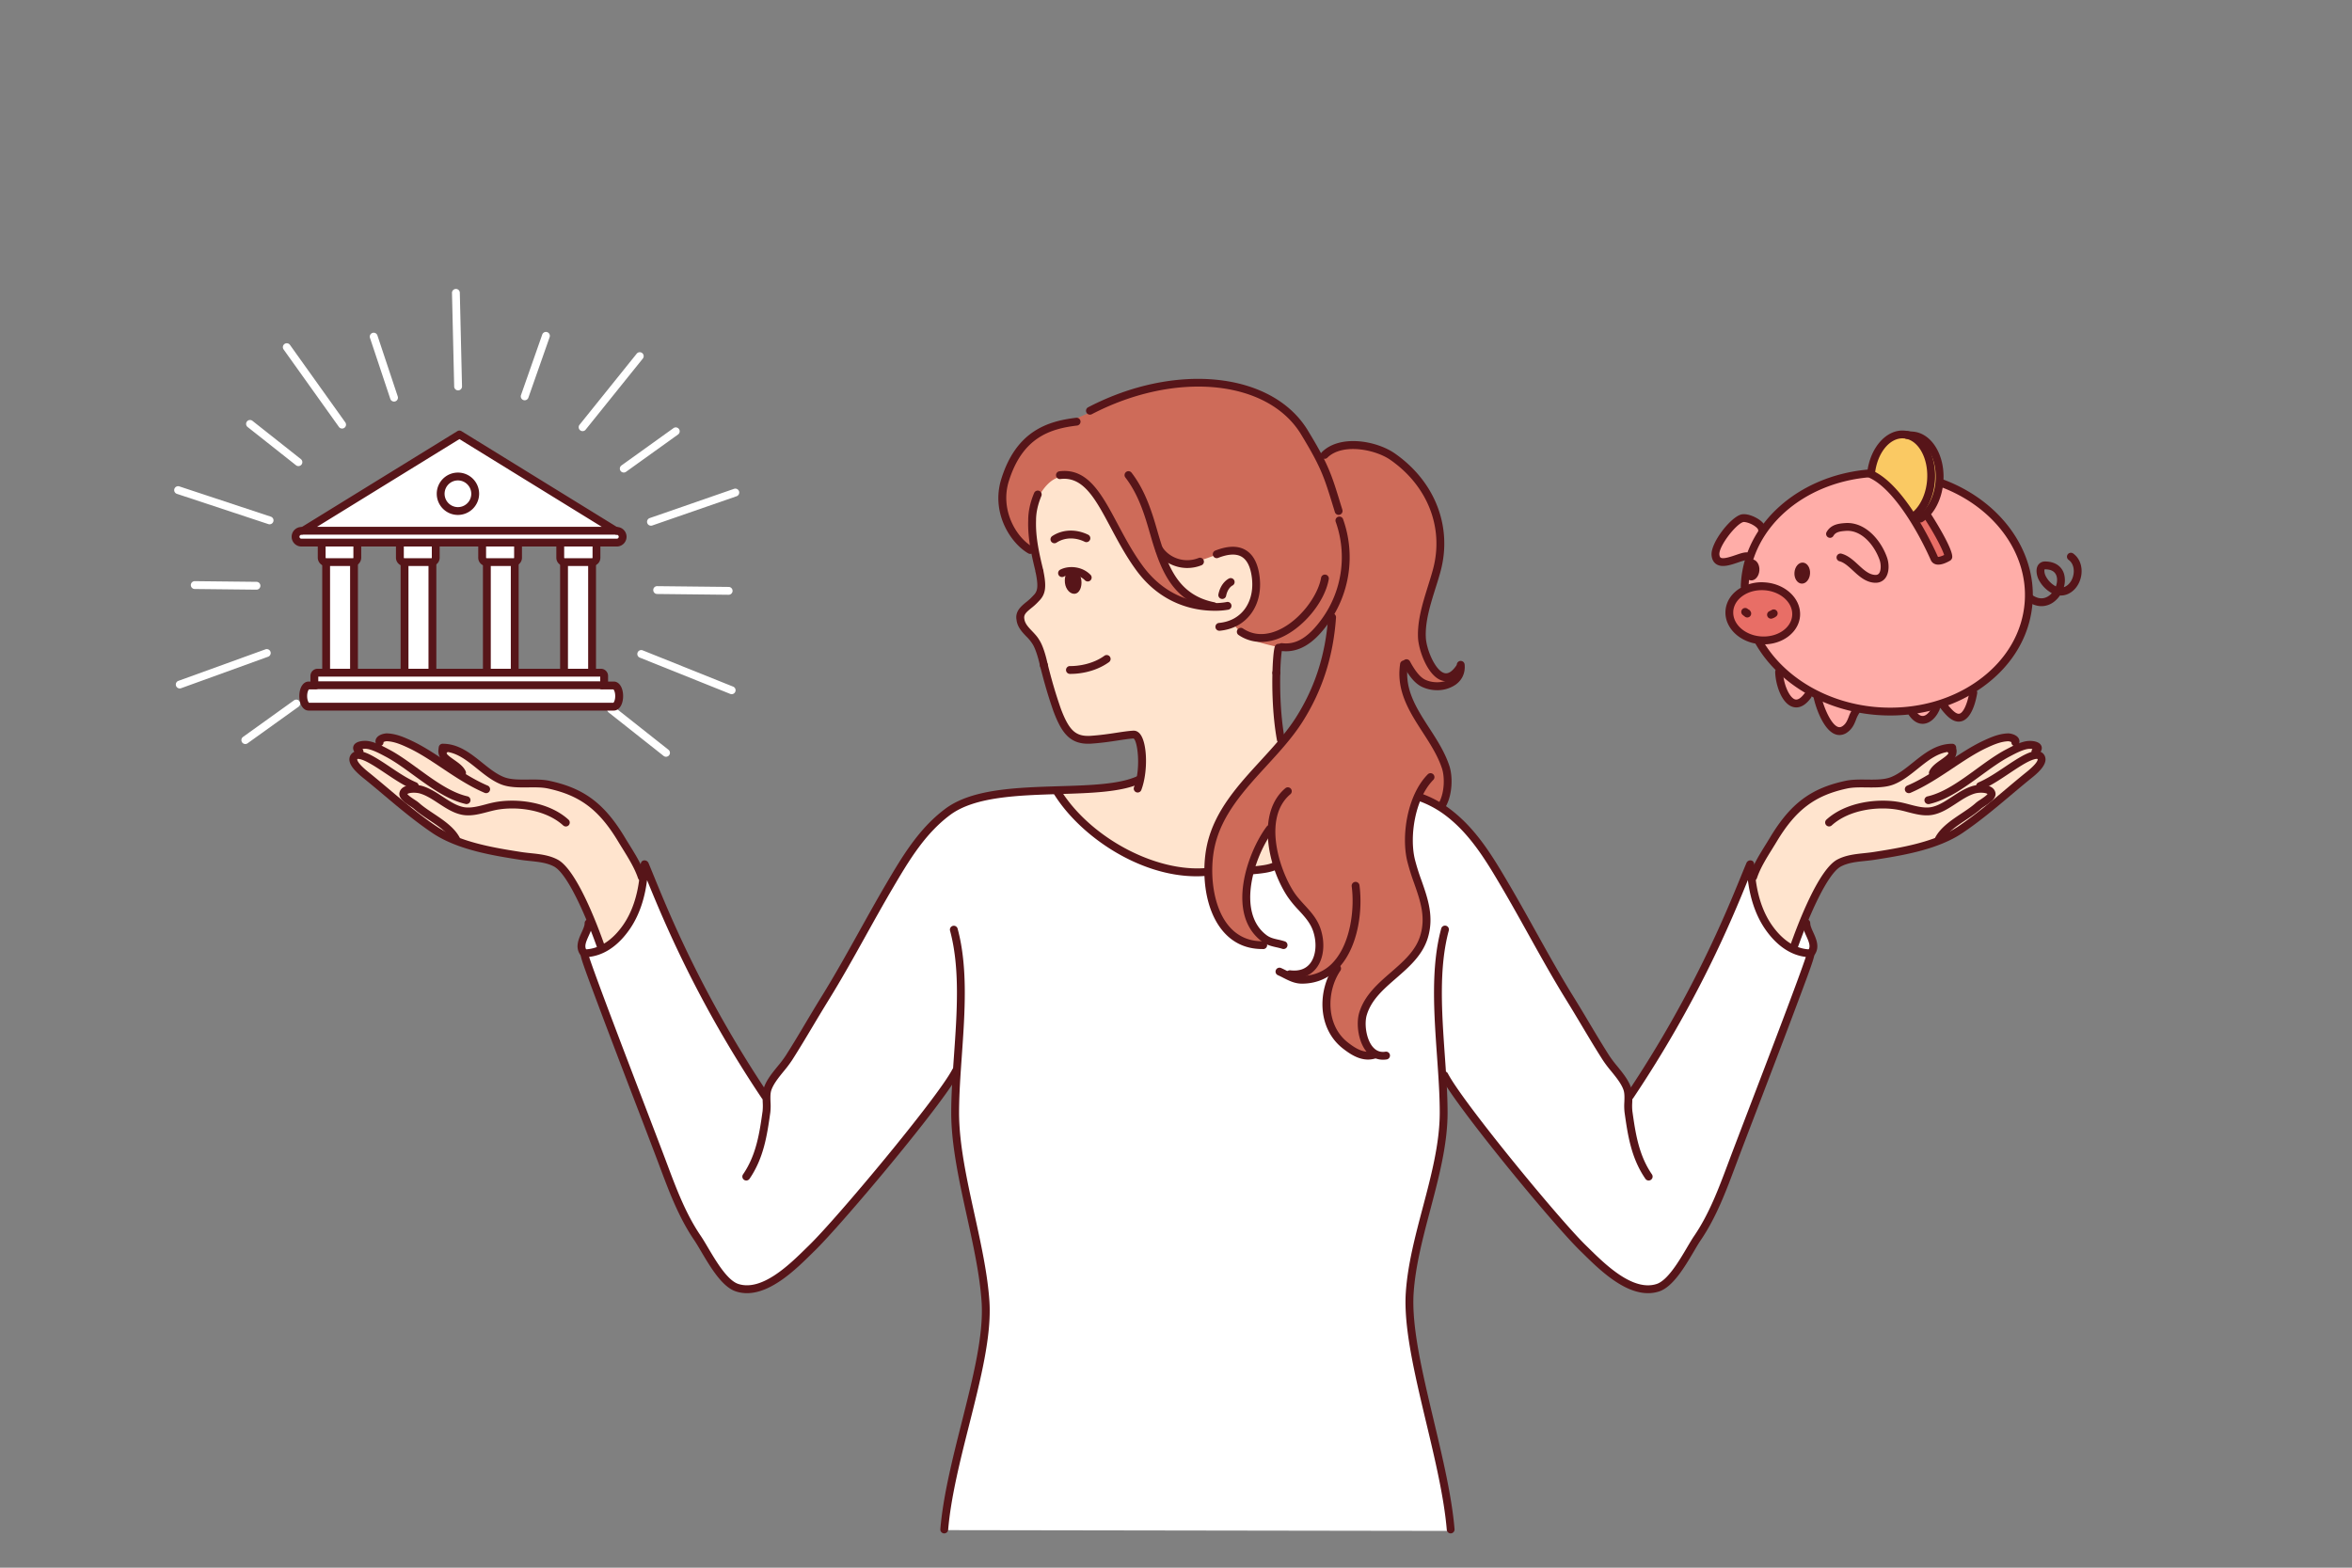 <svg xmlns="http://www.w3.org/2000/svg" viewBox="0 0 2742 1828" id="woman-balances-between-finance-and-investment">
  <rect x="0" y="0" width="2742" height="1828" fill="#808080" stroke="none"/>
  <g>
    <path fill="#fff" d="M534.06 455.2a4.57 4.57 0 0 1-4.57-4.46L526.93 341.6a4.56 4.56 0 0 1 4.46-4.68 4.49 4.49 0 0 1 4.67 4.46l2.57 109.15a4.57 4.57 0 0 1-4.46 4.67ZM299 687.58h0L227 686.8a4.57 4.57 0 1 1 .1-9.14l71.92.78a4.57 4.57 0 0 1-.05 9.14ZM849.38 693.52h0l-83.28-.9a4.56 4.56 0 0 1-4.52-4.61 4.48 4.48 0 0 1 4.62-4.53l83.27.9a4.57 4.57 0 0 1 0 9.14ZM611.71 466.75a4.7 4.7 0 0 1-1.51-.26 4.57 4.57 0 0 1-2.8-5.83L632.19 390a4.57 4.57 0 0 1 8.63 3L616 463.69A4.58 4.58 0 0 1 611.71 466.75ZM314.28 611.36a4.46 4.46 0 0 1-1.43-.23L206.22 575.85a4.57 4.57 0 0 1 2.87-8.68l106.63 35.28a4.57 4.57 0 0 1-1.44 8.91ZM853 809.44a4.67 4.67 0 0 1-1.7-.33L746 766.87a4.57 4.57 0 1 1 3.4-8.48l105.27 42.23a4.57 4.57 0 0 1-1.71 8.82ZM679.2 502.72a4.57 4.57 0 0 1-3.56-7.43l66.6-82.85a4.57 4.57 0 1 1 7.12 5.73L682.76 501A4.55 4.55 0 0 1 679.2 502.72ZM347.89 543.49a4.58 4.58 0 0 1-2.83-1l-56.4-44.6a4.57 4.57 0 0 1 5.67-7.17l56.4 44.6a4.57 4.57 0 0 1-2.84 8.16ZM776.46 882.42a4.57 4.57 0 0 1-2.83-1l-64.12-50.71a4.57 4.57 0 0 1 5.67-7.17l64.12 50.71a4.57 4.57 0 0 1-2.84 8.15ZM209.56 802.77A4.57 4.57 0 0 1 208 793.9l101.46-36.74a4.57 4.57 0 1 1 3.11 8.6L211.11 802.49A4.42 4.42 0 0 1 209.56 802.77ZM758.93 613a4.57 4.57 0 0 1-1.5-8.89l98.31-34.1a4.57 4.57 0 1 1 3 8.64l-98.31 34.09A4.64 4.64 0 0 1 758.93 613ZM459.37 468.25a4.57 4.57 0 0 1-4.34-3.13l-23.68-71.06a4.57 4.57 0 1 1 8.67-2.89l23.68 71.07a4.57 4.57 0 0 1-2.89 5.78A4.52 4.52 0 0 1 459.37 468.25ZM286 867.56a4.57 4.57 0 0 1-2.67-8.28l59.51-42.7a4.57 4.57 0 0 1 5.32 7.43l-59.5 42.69A4.56 4.56 0 0 1 286 867.56ZM727.2 551a4.57 4.57 0 0 1-2.67-8.28l60.63-43.51a4.57 4.57 0 1 1 5.33 7.43l-60.63 43.5A4.56 4.56 0 0 1 727.2 551ZM398.83 499.71a4.57 4.57 0 0 1-3.73-1.92l-64.48-90.31a4.57 4.57 0 0 1 7.44-5.31l64.48 90.31a4.57 4.57 0 0 1-3.71 7.23Z"></path>
  </g>
  <g>
    <path fill="#fff" fill-rule="evenodd" d="M678.55,1103.78c0-7.77,2.92-17,10.13-29,8.71-14.57,34.09-58.72,62.88-65.14,5.27-1.18,13.47,34.1,36.8,83.78,26.1,55.57,60.16,117.53,82.59,152.73,9,14.14,18,30.53,21,30.34,5.91-.39.82-11.14,20.57-33.55,10.42-11.81,21.91-34.9,33.32-53.67,24.83-40.85,51.17-87.27,78.59-136,33.47-59.4,66.13-112.21,112.8-122.73,27.15-6.12,95.38-8.47,95.38-8.47s227.27,81,258.55,81c26.46,0,135.15-81.12,161.9-74.58,17,4.16,40.79,20.26,63.7,47.61,28.21,33.66,51.69,82.22,79,129.82,12.55,21.86,22.71,39.83,35.37,60.27,12.19,19.7,27,41.95,35.38,58.73,8,16,20.59,24.9,27.6,37.65,2.69,4.9,5.57,7.72,5.57,15.63,0,2.45,14.63-19.21,32.9-49,9.76-15.92,20.41-33.26,30.76-52.54,26.31-49,42.05-93.29,60.14-131,12.44-25.93,16.91-36.9,19.79-35.71,7.91,3.28,55,49.29,60.49,64.88,2.73,7.75,8.52,18.06,9.57,27.42.72,6.42-5.26,20-11.09,36-17.81,48.89-41.55,106.35-64.16,168.27-13.73,37.63-25.51,71.8-41,104.21a471.53,471.53,0,0,1-27,47.91c-9.18,14.37-18.71,30-29.37,39.1-2.67,2.28-10.23,6.5-20.19,6.16-11.77-.41-26.73-6.27-38.62-16.09a515.73,515.73,0,0,1-44.38-41.43c-27.84-29.25-57.39-65.2-83-97.23-42-52.56-72.69-96.35-72.69-96.35l1.05,49.53-3.89,38.41-7.54,39.71-13.72,45.55L1647.45,1471l-5,41.79,2.33,35.93,7.19,42.68,13.51,57.14,13.79,63.55,6,31.65,6,41.37-590.7-.9,7.74-56.86,21.51-84.7,15.54-65.91,4-43.17-1.91-36.33-7.7-44.36-20.8-98.76-5.84-49.46,1.18-53.35s-12.56,19.07-30.48,42.34c-21.11,27.4-50,61.87-78.87,96-36.26,42.84-73.92,78.56-82.44,87.45-14.23,14.84-48.5,32.37-60.95,25.5-15.46-8.53-22.7-15.07-41.74-48.84-6.37-11.27-15.57-22.57-21.87-34.57-11.17-21.32-19.81-48-28.7-71.22-14.46-37.88-27.82-72.94-41-107.11-16.05-41.72-29.07-77.75-38.44-103.65C684.62,1122.65,678.55,1111.55,678.55,1103.78Z"></path>
    <path fill="#ffe4ce" fill-rule="evenodd" d="M1212.81,552.7l67.46-16.57s147.21,70.69,171.52,85c12.54,7.1,14.75,52.08,12,68-2.21,14.3-9.08,22.13-9.08,22.13s5.54,19.85,17.77,30.88,19.21,13.57,19.21,13.57a261.69,261.69,0,0,0-4.48,52.93c.72,27.84,7.35,58.41,7.35,58.41s-46.53,43.8-68.13,81.41-18.27,69-18.27,69-13.65,2.61-35.17-1.29c-19.62-3.56-46.19-13.07-67.14-24.51-20.41-11.14-42.62-29.41-55.28-43.27-14.59-16-18.11-26.87-18.11-26.87s30.93.24,58.17-3.17c19.06-2.39,37.24-8.42,37.78-9.68,5.26-12.38-.66-47.67-1.48-49.08-5.64-10.8-58.52,13.35-74.87.47-17.29-14.33-19.07-32.09-24.43-51-6.49-21.85-14.47-49.76-15.6-52.75-8.89-22.35-21.11-20.12-22.43-37.9-.88-13.94,24.73-21.65,24.72-34.91-1.43-31.8-12.68-60.89-11.29-82.12C1202.8,586.65,1205.08,559.86,1212.81,552.7Z"></path>
    <path fill="#ce6b59" fill-rule="evenodd" d="M1204.31,507.3c11.58-7.61,37.89-14.8,52.82-20.47,20.9-7.94,46.41-26.25,69.21-31.3,34.83-8.8,81.07-12.87,103.62-6.95s36.9,9.86,58.45,20.57,49.52,65,49.52,65,14.82-14.49,36.86-15.63c21.7-1.12,50.53,11,63.59,24.33,2.21,2.25,35,37.85,39.14,74,3.17,27.93-5.37,53.58-12.2,77.87-4.45,15.85-7.55,33.39-8.36,42.72-.12,1.35.52,12.15,4.18,22.94s10.22,21.26,15.64,25.73c12.66,10.44,27.25-6.91,25.17-3.3-2.62,4.54-5,8.19-8.34,10.85a30.94,30.94,0,0,1-29.9,4.93c-13.48-5.3-19.67-20.37-25.45-23.28-2.55-1.28-6.76,18.33,3.24,40.8,11.06,24.87,36.91,54.07,44.39,80.32,5.9,20.7-5.05,46.44-5.05,46.44s-24.42-17.73-27.24-13.84c-2.38,3.31-14,39.62-10,67.8,3.21,22.33,15,40.25,18.56,62.58,2.77,17.45-2.08,35.09-9.94,50.32-2.35,4.57-15.92,18.36-28.85,29.56-14.34,12.43-28.33,22.88-34.28,39.64-3.9,11-3.11,25.73,2.61,36.37,4.87,9.06,15,15,10.32,15.06-2.81.06-12.12,2.22-23.57-3.82-11.06-5.83-24.23-19.64-28.67-31.79s-4.67-29-2.26-41.58c3.13-16.27,9.87-26.63,8.6-25.36-7.35,7.41-21.53,14.12-33.15,15-9.65.75-17-3.64-22-4.8-6.72-1.57,9.34,1.39,22.49-6.3,8.47-5,15.74-16.12,15-29.77a61.84,61.84,0,0,0-10.33-30.27c-9.83-14.39-24.85-26.74-33.35-43.85-13.64-27.45-12.91-62.08-14.13-59.94-1.84,3.26-11.16,10.54-18.12,28.38-6.48,16.56-10.82,38.76-10.56,55.68.16,10.47,7.22,27.07,13,34.06,7.18,8.61,13.42,11,12.48,12.06-3.49,4.06-17,3.85-18.91,3.3-7.19-2.12-22.2-6.64-33.7-22.92-14.08-20-23.54-54.66-15-88.49,5.1-20.13,15.15-41.13,27.3-58.25,25.26-35.61,60.15-64.22,82.6-101.8,14.32-24,25.43-56.8,29.15-78.82,3.64-21.48.66-33.38-.43-32.12-8.17,9.49-15.89,20.83-24.27,27.61-10.22,8.28-20.94,10.85-33.74,8-12.49-2.8-26.38-5.76-36.26-11.78a57.26,57.26,0,0,1-16.47-15.63,56.69,56.69,0,0,0,15.55-13.57c4.55-5.9,7.67-16.29,8-17.56,3.75-14.49,4.18-37.16-9.86-50.31-12.4-12.57-35.29,5-59.72,9.41-16.83,2.78-38.29-7.16-38.29-7.16l18.22,35.28,21.47,23.2s-48.61-15.3-70.76-50.9c-19.22-30.48-38.22-78.93-67.5-95.74-27.67-16.22-45.38,18.64-49.21,32.35-1.08,4-3.56,29-.69,46.58,1.17,9.95-19.25-7.24-30.26-29.13-7.71-15.32-8.84-31.46-3.15-48.51C1178.86,536.05,1185.6,520.44,1204.31,507.3Z"></path>
    <path fill="#ffe4ce" fill-rule="evenodd" d="M1456.31 1014.48s5.08-13.92 7.72-21.07 17.11-27.28 17.11-27.28 1.51 15.62 3.39 23.33 4.36 19.36 4.36 19.36ZM701.73 1107.45s-6.9-22.5-10.43-29.53-14.09-33.67-18.66-41.57-11.68-19.3-18.48-24.48a56.18 56.18 0 0 0-21.65-10.11c-7.18-1.59-28.67-4.19-39.53-5.93s-38.72-5.93-53.66-11.42-31.56-13.13-42.43-22.85S466 937.73 452.84 925.93s-25.57-19.12-33.49-27.34-10.24-11.63-7.69-15.31 9.18-.42 6.38-6.4-3-7.27 2.24-7.94 19.49 2.83 19.49 2.83 1.24-4 2.22-6.64 7.13-6.54 11-6.15 15.72 5.41 22.18 7.76 20.48 11.55 26.88 15 35.13 21.84 35.13 21.84 2.55-4-1.06-6.6-11.17-7.84-14.85-11-6.45-7.61-5.86-10.78 5.69-3.2 11.84-1.89 13 5.38 18.47 9.2S566 898.51 570 901.06s14.68 10.12 20.79 10.78 25.07 1.57 32.18 1.63 28.13 4.1 35.95 6.94 29.08 15.65 36.27 20.82 17.57 17.43 24.36 28.21 10 16.66 15.57 26.22S750 1024.59 750 1024.59s-2.25 16.87-4.44 24.41-7.93 21.33-11.6 27-10.86 16.12-17 20.9S701.73 1107.45 701.73 1107.45ZM2041.48 1025.2s11.72-22 17.81-32.83 16.59-27.17 24.53-36.44 19.93-21 28.43-26.51 21.82-9.46 28.67-11.78 26.94-5 32.3-4.83 16.52.44 23.46-.83 15.34-3.09 23.78-9.2 13.16-10.59 20.16-16.14a95.15 95.15 0 0 1 19.24-12c7-3.41 12-4.93 14.7-3s2.27 6.22-1.41 10.4-9.64 7.07-13.11 11.23-7.68 12.25-3.58 10.17 13.78-8.52 21-13.66 21.07-13 27.56-17a128.62 128.62 0 0 1 22.18-10.33c7.66-2.83 7.91-2.43 13.46-2.5s6.53 1.13 7.93 4.86 1.94 7.31 9.26 5.36 10.07-2.18 14.45-1.08 1.42 3.94.89 7.62 2.07 3.88 5.44 5.72-1.15 8.66-4.78 13.48-19 17.32-24.37 21.66-25.62 19.63-29.15 23.16-24.14 19.5-29.56 23.4-18.67 11.31-27.95 15.14-22.44 9.72-33.83 11.6-25 4.6-33.3 5.56-19.81 3.28-30.75 5.34-17-1-24.09 5.8-13.85 17.29-18.66 25.64-15.32 31.75-18.94 39.14-13.78 34.82-13.78 34.82-20.72-16.32-23.63-20.12-13.54-19.75-15.5-24.92-3.71-15.07-5.59-21.75S2041.48 1025.2 2041.48 1025.2Z"></path>
    <path fill="#fff" fill-rule="evenodd" d="M352.78,618l183-113.22L717.72,618l8,8.09L721,632.3l-374.09-.09-1.39-8.85Z"></path>
    <path fill="#ffada8" fill-rule="evenodd" d="M2032.89,690.47c0-77,74.21-139.38,165.75-139.38s165.75,62.41,165.75,139.38-74.21,139.38-165.75,139.38S2032.89,767.45,2032.89,690.47Z"></path>
    <path fill="#ffada8" fill-rule="evenodd" d="M2055.13,619.82s-.4-7.23-6-10.44-10.84-6.62-16.26-5.42-14.25,6.43-17.46,11.25-10,12.84-12,18.66-4.62,8.43-3.42,13,3.62,8.23,7,8.43,9.63-1.61,14.65-3.21,10.24-4,13.85-3.82,5.62,0,8-6.62S2055.13,619.82,2055.13,619.82Z"></path>
    <path fill="#e86e66" fill-rule="evenodd" d="M2032.45 688.86c7.18-3.4 12.45-3.2 17.66-4.61s14.86 0 19.07 1.41 12.45 4.21 16.06 9.23 8.23 13.45 8.83 18.46-1.4 15.86-4 18.87-5.82 6-13.65 9.43a62.15 62.15 0 0 1-25.29 4.82c-8-.2-17.06-4-20.08-6.62s-7-7.83-10.23-13.45-5.42-8.83-4.62-15.45a24.85 24.85 0 0 1 5.22-13.05C2023.62 694.89 2025.27 692.28 2032.45 688.86ZM2232.78 608.7l14.17-8.76s12.38 21.2 14.07 24.34 11.7 24.73 11.7 24.73l-16.16 5.66s-8.13-19.8-11.32-25.65S2232.78 608.7 2232.78 608.7Z"></path>
    <path fill="#ffada8" fill-rule="evenodd" d="M2074.05 781.29s.3 8.78 1.48 12.46 2.85 12.51 5.65 16.42 8.65 10.35 8.65 10.35a6.86 6.86 0 0 0 8.94-.77c4.4-4.22 11.74-13.37 11.74-13.37ZM2117.5 809.5l46.31 16s-3.41 8.16-4.81 12.87-4.38 12.59-8.5 13.83-7.37 2.37-11.7-1.11A35.55 35.55 0 0 1 2128.05 837c-2.94-6.6-4.82-10.41-6.6-15.15S2117.5 809.5 2117.5 809.5ZM2226.76 827.79l29.65-6.55s-.59 8.9-3.72 12.5-8.12 6.77-11.8 6.37-5.3-2.44-8.84-5.13A18.64 18.64 0 0 1 2226.76 827.79ZM2264.57 820.07l35.81-17s-.54 12.39-1.87 16-6.52 12.51-9.58 15.31-12.11.26-16-3.2S2264.57 820.07 2264.57 820.07Z"></path>
    <path fill="#fac963" fill-rule="evenodd" d="M2232,608.23s-9-17.07-13.84-22.17-14.51-16.53-19.89-21-16.79-11.55-16.79-11.55.67-10.62,2.82-17.47,8.46-16.8,12.76-21.5,11.15-7.52,17.2-8.73,15,1.48,20,3.09,14.51,8.73,17.73,13.7,7.26,18.27,8.2,25.26-.27,14.38-1.21,21.5-1.88,12.9-7,21.23-7.25,8.19-10.61,11.42S2232,608.23,2232,608.23Z"></path>
    <path fill="#fff" fill-rule="evenodd" d="M376.06,632.18l.82,18,3.89,7L380,783.82l-13.3.82.2,13.92-10,1.43-3.88,12.07,5.73,12.28,359.22,1,4.59-14.1L717,798.43l-13.15.21,0-13.75L690,784.58,690.31,655l5.3-3.27-.12-20.26-42.67.23,0,19.72,4.52,4.07.33,129-57.85-.09-.27-128.59,4.84-4.67-.47-19.09-42.21.12.18,19.73,5.73,3.81-.39,128.63-63.86-.11.29-129.17,5-3.64-1.13-18.65-41.37-.34-.25,19,5.55,4.11.41,128.67-59.09-.1V655.93l3.91-5.67-.19-18.37Z"></path>
  </g>
  <g>
    <path fill="#571519" d="M1421.52,735.49a4.57,4.57,0,0,1-.42-9.12c12.58-1.18,22.91-6.69,29.87-15.94,8-10.69,10.81-25.37,7.78-41.32-1.92-10.17-5.83-16.94-11.6-20.13-6.38-3.52-15.45-3-27,1.53a4.57,4.57,0,0,1-3.36-8.5c14.16-5.59,25.84-5.93,34.72-1,8.27,4.56,13.71,13.45,16.17,26.43,3.52,18.51.16,35.74-9.46,48.52-8.54,11.36-21.11,18.12-36.32,19.54Z"></path>
    <path fill="#571519" d="M1424.94,698.42a4.31,4.31,0,0,1-.93-.09,4.57,4.57,0,0,1-3.55-5.4c2.93-14.16,12.17-18.31,12.56-18.48a4.57,4.57,0,0,1,3.71,8.35c-.34.17-5.43,2.83-7.31,12A4.57,4.57,0,0,1,1424.94,698.42Z"></path>
    <path fill="#571519" fill-rule="evenodd" d="M1241.53,679.71c-.91-7.7,2.11-15.08,7.5-15.71s10.73,5,11.64,12.66-2.12,15.07-7.5,15.7S1242.44,687.4,1241.53,679.71Z"></path>
    <path fill="#571519" d="M1229.27 633.46a4.57 4.57 0 0 1-2.51-8.39c12-7.89 27.64-8.47 41.79-1.58a4.57 4.57 0 0 1-4 8.22c-11.23-5.48-23.48-5.1-32.77 1A4.59 4.59 0 0 1 1229.27 633.46ZM1326.31 924.1a4.47 4.47 0 0 1-1.63-.3 4.57 4.57 0 0 1-2.64-5.9c8.54-22.3 4-54.58-.55-56.83-5.17.36-11.11 1.26-18 2.31-9 1.38-19.29 2.94-32.21 3.8-23.76 1.1-33.46-12.32-43-37.38-6.93-19.78-11-34.49-15.77-53.25a4.57 4.57 0 0 1 8.86-2.24c4.69 18.51 8.72 33 15.49 52.36 9.52 25.06 17.1 32.11 33.89 31.39 12.43-.83 22.47-2.36 31.33-3.72 7.1-1.08 13.23-2 19.1-2.35 2.22-.12 5.51.54 8.39 4.47 8.21 11.23 8.7 44.49 1 64.71A4.57 4.57 0 0 1 1326.31 924.1Z"></path>
    <path fill="#571519" d="M1217.08,780.77a4.57,4.57,0,0,1-4.48-3.67c-1-5.06-4.59-19.62-8.86-26.12a46.72,46.72,0,0,0-7.14-8.75c-4.93-5.16-10.51-11-11.48-19.18-1.91-10.2,5.17-16,11.41-21.1a60.58,60.58,0,0,0,7.79-7.19c4.57-4.53,6.91-8.45,3.12-27a4.57,4.57,0,0,1,9-1.82c3.82,18.74,2.51,27.26-5.4,35.08a68.13,68.13,0,0,1-8.68,8c-6.17,5.05-9.09,7.7-8.17,12.65.66,5.44,4.74,9.72,9.06,14.25,3,3.17,6.16,6.45,8.33,10.3,6,9,9.86,28.27,10,29.08a4.57,4.57,0,0,1-3.58,5.38A4.66,4.66,0,0,1,1217.08,780.77Z"></path>
    <path fill="#571519" d="M1211.83 670.63a4.56 4.56 0 0 1-4.44-3.49c-4.42-18.26-9.42-38.95-8.68-60.28-.08-10 2.24-20.86 6.89-32a4.57 4.57 0 0 1 8.44 3.51c-4.17 10-6.26 19.65-6.19 28.63-.7 20.27 4.15 40.31 8.42 58a4.57 4.57 0 0 1-3.37 5.52A4.94 4.94 0 0 1 1211.83 670.63ZM1248.67 785.79c-.89 0-1.44 0-1.57 0a4.57 4.57 0 0 1 .42-9.13c.24 0 22.25.82 40-12a4.57 4.57 0 0 1 5.35 7.42C1275.17 784.82 1254.5 785.79 1248.67 785.79ZM1268.08 678a4.57 4.57 0 0 1-3.27-1.38c-7.35-7.52-19.11-7.27-24.77-4.17a4.57 4.57 0 0 1-4.37-8c9.63-5.24 25.61-4.5 35.68 5.82a4.56 4.56 0 0 1-3.27 7.76ZM1415.85 712.18c-22 0-62.13-6.54-92.13-48.58-11.49-15.89-20.75-33.27-28.91-48.6-17.88-33.55-32-60-59-56.38a4.57 4.57 0 0 1-1.23-9c33.24-4.56 49.49 25.89 68.26 61.13 8.43 15.81 17.13 32.16 28.27 47.57 39.77 55.71 96.6 44.17 99 43.64a4.57 4.57 0 0 1 2 8.93A85.26 85.26 0 0 1 1415.85 712.18Z"></path>
    <path fill="#571519" d="M1414.77,711.33a4.58,4.58,0,0,1-.9-.09c-45.09-9-59.37-43.84-70.14-78.69-1-3.28-2-6.87-3.15-10.69-5.77-20-12.94-44.82-28.65-65.13a4.57,4.57,0,0,1,7.23-5.59c16.77,21.69,24.53,48.56,30.2,68.19,1.08,3.75,2.1,7.28,3.11,10.52,10.36,33.57,23,64.36,63.2,72.43a4.57,4.57,0,0,1-.9,9.05Z"></path>
    <path fill="#571519" d="M1384.14 662.31c-15.67 0-29.46-8.37-36.37-18.87a4.57 4.57 0 0 1 7.64-5c7.32 11.13 24.56 19.16 42.14 12.12A4.57 4.57 0 0 1 1401 659 45 45 0 0 1 1384.14 662.31ZM1560.6 600.37a4.57 4.57 0 0 1-4.37-3.22l-1.89-6.17c-10.87-35.38-14.15-46.06-38.12-85.42-39.43-63.14-146.33-73.08-243.34-22.6a4.57 4.57 0 1 1-4.21-8.11C1369.88 422.18 1482 433.57 1524 500.76c24.59 40.38 28 51.32 39.07 87.54l1.9 6.15a4.59 4.59 0 0 1-3 5.72A4.49 4.49 0 0 1 1560.6 600.37ZM1201.08 645.87a4.59 4.59 0 0 1-2.25-.59c-20.23-11.48-44.18-47.2-31.3-87.41 17.48-55.3 53.82-66.79 87.06-70.73a4.57 4.57 0 1 1 1.08 9.08c-31.87 3.77-63.55 14.19-79.43 64.41-10.84 33.87 8.77 66.3 27.1 76.7a4.57 4.57 0 0 1-2.26 8.54ZM1493.18 866.88a4.58 4.58 0 0 1-4.49-3.75c-5.76-31.61-5.61-65.56-5.28-78.7A4.57 4.57 0 0 1 1488 780h.12a4.57 4.57 0 0 1 4.45 4.69c-.32 12.84-.48 46.05 5.13 76.82a4.56 4.56 0 0 1-3.67 5.31A4.76 4.76 0 0 1 1493.18 866.88Z"></path>
    <path fill="#571519" d="M1488 789.12h-.11a4.58 4.58 0 0 1-4.46-4.69c.3-11.67 1.19-25.83 2.8-30.59a4.57 4.57 0 1 1 8.66 2.94c-.68 2-1.9 11.31-2.32 27.89A4.57 4.57 0 0 1 1488 789.12ZM1470.28 748.55a46.69 46.69 0 0 1-26.28-8.08 4.57 4.57 0 0 1 5.07-7.61c14.87 9.92 30.29 6.66 40.62 2.17 26-11.29 47.08-40.91 50.46-61.5a4.57 4.57 0 0 1 9 1.48c-4.31 26.22-29.36 56.91-55.84 68.41A57.89 57.89 0 0 1 1470.28 748.55Z"></path>
    <path fill="#571519" d="M1499.21 759.41a46.28 46.28 0 0 1-5.57-.35 4.57 4.57 0 0 1 1.14-9.07c16.35 2 30.65-6.74 46.37-28.47a122.87 122.87 0 0 0 16.1-112.88 4.57 4.57 0 1 1 8.62-3 132 132 0 0 1-17.31 121.26C1538.25 741.12 1522.21 759.41 1499.21 759.41ZM1685.92 794.3a16.45 16.45 0 0 1-4.59-.66c-16.81-4.82-27.42-35.35-28.16-49.69-1-20.14 5.41-40.77 11.65-60.73 2.14-6.84 4.16-13.3 5.86-19.65 12.84-48.14-6.22-96.92-49.74-127.31-17.76-12.4-56.12-19.76-73.46-2.56a4.57 4.57 0 0 1-6.44-6.49c21.21-21.05 63.88-13.28 85.13 1.56 46.76 32.65 67.2 85.2 53.34 137.16-1.75 6.54-3.79 13.09-6 20-6 19.18-12.2 39-11.25 57.53.71 13.78 10.86 38.31 21.55 41.37 4.38 1.26 9-1.63 13.87-8.55a4.57 4.57 0 1 1 7.5 5.23C1698.24 791.52 1691.39 794.3 1685.92 794.3Z"></path>
    <path fill="#571519" d="M1675.43,804.81a41.52,41.52,0,0,1-17.88-4c-9.73-4.69-16.69-15.8-21.66-25a4.57,4.57,0,1,1,8-4.36c4,7.33,10.13,17.49,17.6,21.09,9.41,4.52,22.34,3.86,30.07-1.55,5.18-3.62,7.47-8.78,6.82-15.31a4.57,4.57,0,0,1,9.1-.91c1,9.79-2.82,18.21-10.68,23.71A37.62,37.62,0,0,1,1675.43,804.81Z"></path>
    <path fill="#571519" d="M1682.14 941.79a4.48 4.48 0 0 1-2.09-.51 4.58 4.58 0 0 1-2-6.16c6.08-11.8 6.31-29.19 3-39.18-4.87-14.84-13.82-28.68-22.46-42.07-15.22-23.57-31-48-26.35-79.37a4.57 4.57 0 1 1 9 1.33c-4.11 28 10 49.91 25 73.08 9 13.87 18.23 28.22 23.48 44.17 3.82 11.62 3.86 31.77-3.58 46.23A4.59 4.59 0 0 1 1682.14 941.79ZM1471.68 1106.63c-19.33 0-35.12-7.44-47-22.13-21.59-26.76-24.07-70.89-17.23-100.56 9-38.92 36-68.42 62.18-96.94 14.78-16.12 30.07-32.79 41.32-50.57 22.17-35.07 34.43-73.36 37.47-117a4.57 4.57 0 1 1 9.12.64c-3.15 45.23-15.87 84.91-38.87 121.29-11.68 18.48-27.25 35.45-42.3 51.87-25.36 27.65-51.59 56.24-60 92.82-6.56 28.46-3.36 69.46 15.45 92.76 10.2 12.65 24 19 40.77 18.72h.07a4.57 4.57 0 0 1 .06 9.14Z"></path>
    <path fill="#571519" d="M1496.45,1106.63a4.52,4.52,0,0,1-1.44-.23,70.64,70.64,0,0,0-7-1.82c-5.51-1.24-11.21-2.52-16.9-6.79-42.39-31.81-16.81-104.1,5.6-134a4.57,4.57,0,1,1,7.31,5.49c-21.84,29.1-43,94.48-7.43,121.17,4.13,3.09,8.44,4.06,13.43,5.18a78.54,78.54,0,0,1,7.86,2.07,4.57,4.57,0,0,1-1.45,8.9Z"></path>
    <path fill="#571519" d="M1508.81,1140.86a48.75,48.75,0,0,1-5.63-.34,4.57,4.57,0,0,1,1.08-9.08c10.08,1.21,17.79-1.44,22.94-7.84,7-8.68,8.43-24,3.56-38.1-3.31-9.58-9.85-16.69-16.77-24.22a127.29,127.29,0,0,1-12.93-15.7c-23-34.68-36.61-98-2.49-126.55a4.57,4.57,0,0,1,5.87,7c-32.52,27.26-13.29,88,4.24,114.5,3.46,5.23,7.63,9.76,12,14.55,7.26,7.89,14.76,16.05,18.69,27.43,5.94,17.23,3.95,35.61-5.08,46.81C1529.91,1134.8,1522.05,1140.86,1508.81,1140.86Z"></path>
    <path fill="#571519" d="M1518.06 1147c-8.58 0-15.26-3.41-21.72-6.7-2.16-1.1-4.35-2.22-6.64-3.22a4.57 4.57 0 0 1 3.64-8.38c2.47 1.07 4.83 2.27 7.15 3.46 6.11 3.11 11.51 5.94 18 5.69a48.21 48.21 0 0 0 37.13-17.36c18.88-21.89 23.72-60.4 20.23-86.92a4.57 4.57 0 1 1 9.06-1.19c3.87 29.42-1.54 69.92-22.37 94.08-11.48 13.32-26.25 20.23-43.89 20.53ZM1612.2 1235.67a24 24 0 0 1-18.49-8.66c-10.26-11.64-13-33.26-9.12-46.14 6.12-20.31 21.81-33.95 37-47.14 14.76-12.83 28.7-25 34.13-42.59 6.75-21.87 0-41.08-7.16-61.41a263.54 263.54 0 0 1-8-25.69c-7.11-29.64 0-76.7 23.82-101a4.57 4.57 0 1 1 6.52 6.4c-21 21.41-28 65.12-21.45 92.51a254.82 254.82 0 0 0 7.78 24.79c7.32 20.83 14.9 42.38 7.27 67.14-6.21 20.12-21.8 33.67-36.87 46.79-14.84 12.9-28.86 25.09-34.22 42.88-3.1 10.29-.67 28.5 7.23 37.46 4 4.55 8.85 6.3 14.73 5.29a4.57 4.57 0 0 1 1.52 9A27.39 27.39 0 0 1 1612.2 1235.67Z"></path>
    <path fill="#571519" d="M1594.81 1235.49c-11.09 0-20.94-6.37-29.4-13-30.28-23.86-29-68.26-10.36-95.72a4.57 4.57 0 1 1 7.57 5.13c-16.37 24.17-16.88 63.45 8.45 83.42 9.35 7.37 19.52 13.68 30.41 9.92a4.57 4.57 0 1 1 3 8.64A29.45 29.45 0 0 1 1594.81 1235.49ZM870 1376.53a4.49 4.49 0 0 1-2.58-.8 4.56 4.56 0 0 1-1.18-6.35c15.57-22.67 19.24-48.57 22.79-73.62a61.41 61.41 0 0 0 .16-10.26c-.21-5.79-.43-11.78 1.38-17.2 3-8.94 9.65-17.12 16.07-25a137 137 0 0 0 9.18-12.12c8.27-12.93 16.29-26.39 24-39.4 5.9-9.89 11.8-19.78 17.86-29.57 15.48-25 30.07-51.18 44.17-76.52 10-17.89 20.25-36.39 30.78-54.32 18.77-31.94 38.18-65 69.41-88.3 31-23.17 82.77-24.76 132.82-26.3 36.17-1.11 70.35-2.16 91-11.72a4.57 4.57 0 0 1 3.84 8.29c-22.32 10.35-57.4 11.42-94.53 12.56-48.63 1.5-98.92 3-127.64 24.49-29.74 22.22-48.68 54.45-67 85.61-10.48 17.84-20.75 36.29-30.68 54.13-14.15 25.44-28.78 51.73-44.38 76.89-6 9.75-11.91 19.6-17.78 29.44-7.79 13.07-15.85 26.59-24.2 39.64a145 145 0 0 1-9.78 13c-5.92 7.28-12 14.79-14.5 22.17-1.29 3.83-1.1 9-.92 14a68 68 0 0 1-.24 11.87c-3.7 26.1-7.52 53.08-24.31 77.51A4.57 4.57 0 0 1 870 1376.53Z"></path>
    <path fill="#571519" d="M870.81,1507.9a41.59,41.59,0,0,1-12.78-2c-16.1-5.19-29.71-28.19-40.64-46.66-2.94-5-5.73-9.68-8-13.07-18-26.37-29.27-56.5-40.19-85.64l-2.28-6.07c-4.43-11.78-12.36-32.52-21.75-57.06C731,1260.53,713.45,1214.61,699.7,1178c-25.25-67.28-25.17-67.33-21.15-70.07a6,6,0,0,1,3.55-.88c21-.76,35.94-16.2,44.72-29,16.87-24.64,18.88-54.67,19.63-66,.35-5.1.55-8.17,4.37-8.8a5.08,5.08,0,0,1,5.19,3c1.76,4.19,3.74,9.05,6,14.57,18.63,45.66,57.39,140.7,133.61,254.58a4.57,4.57,0,0,1-7.6,5.08c-75.65-113-114.63-207.58-133.67-254.25-1.91,15.24-6.65,37.45-20,56.93-9.37,13.68-25,30-47.54,32.64,7.17,22.36,44,118.68,66.85,178.33,9.4,24.55,17.34,45.31,21.78,57.1l2.28,6.08c10.73,28.64,21.82,58.24,39.18,83.7,2.47,3.63,5.19,8.23,8.35,13.56,9.61,16.25,22.77,38.49,35.57,42.61,27.54,8.87,59.71-22.76,78.93-41.66l3.7-3.62c33-32.16,149.8-172.25,166.63-204.68a4.57,4.57,0,1,1,8.11,4.2c-18.42,35.52-137,176.45-168.36,207l-3.67,3.6C928.15,1479.79,899.55,1507.9,870.81,1507.9Z"></path>
    <path fill="#571519" d="M680 1114.91a4.59 4.59 0 0 1-3.81-2c-5.81-8.72-1.58-18 1.81-25.53 1.85-4.06 3.59-7.9 3.59-10.9a4.57 4.57 0 1 1 9.14 0c0 5-2.24 9.91-4.4 14.68-3.44 7.59-5.33 12.49-2.53 16.68a4.58 4.58 0 0 1-3.8 7.11ZM748.11 1027.08a4.57 4.57 0 0 1-4.33-3.13c-3.88-11.61-11-23.06-17.84-34.13-1.77-2.84-3.51-5.65-5.17-8.41-22.28-37.13-44.53-53.93-82.09-62-6.76-1.44-14.53-1.36-22.73-1.27-11 .11-22.39.24-31.94-3.58-10.06-4-19-11.18-27.6-18.11-12.86-10.32-25-20.08-40.35-20.08a4.57 4.57 0 1 1 0-9.14c18.57 0 32.55 11.23 46.08 22.1 8.47 6.8 16.47 13.23 25.26 16.75 7.88 3.15 18.33 3 28.45 2.92 8.34-.09 17-.18 24.74 1.48 40.4 8.66 64.25 26.6 88 66.21 1.64 2.73 3.36 5.5 5.09 8.3 7.15 11.52 14.53 23.43 18.75 36.06a4.58 4.58 0 0 1-4.34 6Z"></path>
    <path fill="#571519" d="M538.71,905.79a4.59,4.59,0,0,1-4.17-2.7c-1.53-3.39-6.06-6.58-10.44-9.66-3.7-2.61-7.54-5.31-10.21-8.56-1.7-2-4.8-10.26-1.16-13.92,1.59-1.6,4.61-2.53,7.86.13a4.57,4.57,0,0,1,.66,6.43,5,5,0,0,1-.61.61,5.07,5.07,0,0,0,.45,1.14c1.74,2.09,4.91,4.33,8.27,6.69,5.39,3.79,11,7.71,13.52,13.39a4.57,4.57,0,0,1-2.29,6A4.83,4.83,0,0,1,538.71,905.79Zm-21-31.17-2.92,3.51,0,0Z"></path>
    <path fill="#571519" d="M566.78,924.86a4.54,4.54,0,0,1-1.79-.36c-17.74-7.59-34-18.4-49.66-28.86-13.45-9-26.15-17.44-39.18-23.55-8.33-3.9-16.52-7.44-25.2-7.79a9.15,9.15,0,0,0-3.81,1,4.57,4.57,0,0,1-8.73,2.14,7,7,0,0,1,.58-6.94c2.93-4.33,10.05-5.46,12.32-5.34,10.39.42,19.52,4.33,28.73,8.65,13.64,6.4,26.62,15,40.36,24.21,15.35,10.23,31.22,20.81,48.18,28.06a4.57,4.57,0,0,1-1.8,8.77Z"></path>
    <path fill="#571519" d="M544.06,937.64a4.27,4.27,0,0,1-1-.12c-21.16-4.73-41.25-19.35-60.68-33.48-11.42-8.32-22.22-16.18-32.8-21.77l-1.16-.61c-6.23-3.31-15.65-8.3-22.18-8.56a20.34,20.34,0,0,0-3.68.22,4.57,4.57,0,0,1-6.32,6.56c-5-4.06-5-7.65-4.13-10,2.32-6.14,12.48-6.06,14.5-6,8.6.34,18.71,5.7,26.09,9.61l1.14.6c11.17,5.91,22.22,14,33.92,22.47,18.68,13.59,38,27.64,57.29,32a4.57,4.57,0,0,1-1,9Z"></path>
    <path fill="#571519" d="M701.29,1110.43a4.57,4.57,0,0,1-4.31-3.06c-13.83-39.59-35.53-88.76-51.17-97-8.25-4.36-17.93-5.38-28.17-6.45-3.87-.41-7.73-.82-11.49-1.41-30.69-4.82-72.73-11.41-102.15-31.24-20-13.48-38.54-29.08-56.45-44.15-7-5.92-14.08-11.85-21.24-17.69l-1-.8c-8.94-7.07-18.06-15.35-18-23.26a9.58,9.58,0,0,1,4.07-7.73c1.75-1.3,7.05-5.26,24.59,4.75,6.49,3.7,13,8,19.22,12.22,9.79,6.55,19.91,13.32,30.17,17.72a4.57,4.57,0,1,1-3.6,8.4c-11-4.74-21.52-11.74-31.65-18.53-6.12-4.09-12.46-8.33-18.67-11.87-9.46-5.41-13.87-5.64-14.68-5.31-.31.24-.31.35-.31.48,0,1.34,1.36,5.58,14.49,15.95l1.12.9c7.2,5.86,14.28,11.82,21.35,17.77,17.73,14.93,36.06,30.36,55.68,43.58,27.74,18.68,68.61,25.1,98.46,29.78,3.61.56,7.31.95,11,1.35,10.65,1.12,21.67,2.28,31.49,7.47,22,11.61,46.15,75.25,55.52,102.07a4.59,4.59,0,0,1-2.81,5.83A4.69,4.69,0,0,1,701.29,1110.43Z"></path>
    <path fill="#571519" d="M531.64 982.82a4.56 4.56 0 0 1-4-2.34c-5.43-9.69-16.59-17.14-27.38-24.34-6.56-4.38-12.77-8.53-17.94-13.23a42.37 42.37 0 0 0-3.64-2.54c-6.59-4.34-14.78-9.74-12.84-16.63.94-3.33 3.95-7.47 13-8.37a38.55 38.55 0 0 1 12.8.94c9 2.55 17 7.77 24.7 12.82 8.39 5.5 16.31 10.69 24.89 12.12 7.64 1.26 16.36-1 24.79-3.24 3.59-1 7.31-1.92 10.89-2.61 25.28-4.82 62.91-.52 85.84 20.36a4.57 4.57 0 0 1-6.16 6.76c-20.59-18.76-54.84-22.55-78-18.14-3.28.63-6.68 1.52-10.29 2.47-9.36 2.46-19.05 5-28.6 3.41-10.48-1.74-19.59-7.71-28.41-13.48-7.45-4.89-14.5-9.51-22.17-11.67a29.53 29.53 0 0 0-9.42-.64c-2.74.27-4.23.93-4.81 1.4 1.34 2 6.48 5.34 8.78 6.86a41.75 41.75 0 0 1 4.78 3.42c4.66 4.24 10.58 8.2 16.86 12.39 11.69 7.8 23.77 15.87 30.27 27.48a4.57 4.57 0 0 1-4 6.8ZM1100.83 1788a2.55 2.55 0 0 1-.39 0 4.57 4.57 0 0 1-4.17-4.93c3.25-38.65 14.17-82 24.72-123.82 13.35-52.91 26-102.89 23.36-141.49-2.08-31-9.72-65.86-17.12-99.51-9-41-18.35-83.49-18.27-121.27 0-21 1.59-43.07 3.23-66.4 3.52-50.07 7.16-101.85-4.61-145.34a4.57 4.57 0 0 1 8.82-2.4c12.17 45 8.48 97.55 4.9 148.38-1.63 23.17-3.16 45.06-3.2 65.78-.07 36.77 9.14 78.72 18.06 119.29 7.46 34 15.19 69.12 17.31 100.86 2.69 40.05-10.09 90.7-23.61 144.34-10.47 41.51-21.3 84.44-24.48 122.34A4.57 4.57 0 0 1 1100.83 1788ZM1922 1376.53a4.57 4.57 0 0 1-3.77-2c-16.8-24.45-20.61-51.42-24.3-77.51a69.05 69.05 0 0 1-.25-11.88c.18-5 .38-10.12-.91-14-2.48-7.38-8.59-14.9-14.5-22.18a143.18 143.18 0 0 1-9.79-13c-8.35-13.07-16.42-26.59-24.22-39.68-5.87-9.83-11.73-19.67-17.76-29.4-15.6-25.17-30.24-51.47-44.4-76.91-9.93-17.84-20.19-36.28-30.66-54.11-18.32-31.16-37.25-63.4-67-85.61a116.15 116.15 0 0 0-30.11-16.17 4.57 4.57 0 1 1 3.13-8.58A124.81 124.81 0 0 1 1690 943.05c31.21 23.31 50.63 56.35 69.4 88.3 10.53 17.92 20.82 36.41 30.77 54.29 14.11 25.35 28.69 51.56 44.18 76.55 6.06 9.77 12 19.65 17.84 29.53 7.76 13 15.79 26.49 24.07 39.44a138.44 138.44 0 0 0 9.18 12.11c6.42 7.91 13.07 16.08 16.07 25 1.82 5.41 1.6 11.41 1.39 17.2a60.38 60.38 0 0 0 .16 10.26c3.54 25 7.2 50.94 22.78 73.62a4.56 4.56 0 0 1-1.17 6.35A4.52 4.52 0 0 1 1922 1376.53Z"></path>
    <path fill="#571519" d="M1921.24,1507.9c-28.75,0-57.34-28.11-75.36-45.83l-3.67-3.6c-32.74-31.93-144.42-167.94-162.36-202.52a4.57,4.57,0,1,1,8.11-4.22c17.39,33.51,129.67,170,160.63,200.2l3.7,3.62c19.21,18.9,51.35,50.52,78.93,41.66,12.8-4.11,26-26.35,35.56-42.58,3.16-5.34,5.89-10,8.37-13.59,17.34-25.44,28.43-55,39.16-83.66l2.3-6.12c4.42-11.77,12.35-32.48,21.72-57,22.84-59.69,59.73-156.08,66.9-178.45-22.5-2.65-38.17-19-47.54-32.64-13.33-19.48-18.07-41.69-20-56.94-19,46.69-58,141.22-133.68,254.26a4.57,4.57,0,0,1-7.6-5.08c76.24-113.9,115-208.94,133.63-254.62q3.36-8.25,6-14.53a5,5,0,0,1,5.19-3c3.82.63,4,3.71,4.37,8.8.76,11.31,2.77,41.34,19.63,66,8.78,12.82,23.67,28.26,44.73,29a6,6,0,0,1,3.55.89c4,2.73,4.09,2.78-21.18,70.12-13.76,36.65-31.34,82.59-45.46,119.49-9.37,24.49-17.29,45.18-21.71,56.94l-2.29,6.11c-10.92,29.13-22.21,59.25-40.17,85.6-2.31,3.39-5.1,8.1-8,13.09-10.93,18.47-24.53,41.45-40.63,46.64A41.59,41.59,0,0,1,1921.24,1507.9Z"></path>
    <path fill="#571519" d="M2112 1114.91a4.58 4.58 0 0 1-3.8-7.11c2.8-4.19.91-9.09-2.53-16.68-2.16-4.77-4.4-9.7-4.4-14.68a4.57 4.57 0 1 1 9.14 0c0 3 1.74 6.84 3.59 10.91 3.39 7.49 7.61 16.8 1.81 25.52A4.57 4.57 0 0 1 2112 1114.91ZM2043.94 1027.08a4.58 4.58 0 0 1-4.33-6c4.21-12.64 11.6-24.56 18.75-36.08 1.74-2.8 3.45-5.56 5.08-8.28 23.77-39.61 47.62-57.55 88-66.21 7.75-1.66 16.38-1.57 24.74-1.48 10.12.12 20.58.23 28.45-2.92 8.79-3.52 16.79-10 25.27-16.75 13.52-10.87 27.51-22.1 46.07-22.1a4.57 4.57 0 1 1 0 9.14c-15.35 0-27.49 9.76-40.35 20.08-8.63 6.93-17.54 14.09-27.6 18.11-9.55 3.83-20.94 3.7-31.93 3.58-8.22-.1-16-.18-22.73 1.27-37.58 8.06-59.82 24.86-82.1 62-1.66 2.75-3.39 5.55-5.15 8.39-6.87 11.07-14 22.53-17.85 34.15A4.57 4.57 0 0 1 2043.94 1027.08Z"></path>
    <path fill="#571519" d="M2253.34,905.79a4.65,4.65,0,0,1-1.88-.41,4.57,4.57,0,0,1-2.29-6c2.56-5.68,8.13-9.6,13.52-13.39,3.36-2.36,6.53-4.6,8.43-6.89a7.54,7.54,0,0,0,.36-1.09,4.58,4.58,0,0,1,0-6.89c3.25-2.66,6.27-1.73,7.86-.13,3.64,3.66.54,11.87-1.15,13.92-2.68,3.25-6.51,6-10.22,8.55-4.38,3.09-8.91,6.28-10.44,9.67A4.6,4.6,0,0,1,2253.34,905.79Z"></path>
    <path fill="#571519" d="M2225.26,924.86a4.57,4.57,0,0,1-1.79-8.77c17-7.25,32.83-17.83,48.19-28.06,13.74-9.16,26.72-17.81,40.35-24.21,9.22-4.32,18.34-8.23,28.73-8.65,2.09-.16,9.4,1,12.32,5.34a7,7,0,0,1,.57,7,4.57,4.57,0,0,1-8.72-2.15,9.85,9.85,0,0,0-3.81-1c-8.68.35-16.88,3.89-25.2,7.79-13,6.11-25.73,14.58-39.17,23.55-15.7,10.46-31.93,21.27-49.67,28.86A4.56,4.56,0,0,1,2225.26,924.86Z"></path>
    <path fill="#571519" d="M2248,937.64a4.57,4.57,0,0,1-1-9c19.31-4.32,38.62-18.37,57.29-32,11.7-8.52,22.75-16.56,33.91-22.47l1.17-.61c7.37-3.91,17.47-9.26,26.07-9.6,2-.1,12.18-.18,14.5,6,.87,2.3.86,5.89-4.12,10a4.57,4.57,0,0,1-6.32-6.56,19.48,19.48,0,0,0-3.69-.22c-6.52.26-15.94,5.25-22.17,8.55l-1.17.62c-10.58,5.59-21.37,13.45-32.8,21.77-19.43,14.13-39.51,28.75-60.67,33.48A4.42,4.42,0,0,1,2248,937.64Z"></path>
    <path fill="#571519" d="M2090.76,1110.43a4.69,4.69,0,0,1-1.51-.25,4.58,4.58,0,0,1-2.8-5.83c9.36-26.82,33.52-90.45,55.52-102.07,9.81-5.19,20.83-6.35,31.48-7.47,3.72-.4,7.42-.79,11-1.35,29.85-4.68,70.73-11.1,98.47-29.78,19.6-13.22,37.93-28.64,55.65-43.56,7.08-6,14.17-11.92,21.37-17.79l1.12-.9c13.13-10.37,14.51-14.61,14.49-15.95,0-.13,0-.24-.4-.54-.72-.28-5.14,0-14.6,5.37-6.2,3.54-12.53,7.78-18.66,11.87-10.13,6.78-20.61,13.79-31.65,18.53a4.57,4.57,0,1,1-3.6-8.4c10.26-4.4,20.38-11.17,30.17-17.72,6.25-4.19,12.72-8.52,19.22-12.22,11.81-6.74,19.85-8.29,24.59-4.75a9.58,9.58,0,0,1,4.07,7.73c.11,7.91-9,16.19-18,23.26l-1,.8c-7.17,5.84-14.22,11.78-21.26,17.7-17.91,15.07-36.42,30.66-56.44,44.14-29.42,19.83-71.46,26.42-102.15,31.24-3.76.59-7.62,1-11.49,1.41-10.24,1.07-19.91,2.09-28.17,6.45-15.65,8.27-37.34,57.43-51.16,97A4.58,4.58,0,0,1,2090.76,1110.43Z"></path>
    <path fill="#571519" d="M2260.41 982.82a4.57 4.57 0 0 1-4-6.8c6.5-11.61 18.59-19.68 30.28-27.49 6.27-4.18 12.2-8.14 16.86-12.38a39.47 39.47 0 0 1 4.77-3.42c2.3-1.52 7.44-4.9 8.78-6.86-.58-.47-2.06-1.13-4.8-1.4a29.19 29.19 0 0 0-9.43.64c-7.67 2.16-14.72 6.78-22.17 11.66-8.81 5.78-17.93 11.75-28.4 13.49-9.57 1.59-19.25-1-28.6-3.41-3.61-1-7-1.84-10.3-2.47-23.1-4.42-57.36-.63-78 18.14a4.57 4.57 0 0 1-6.15-6.76c22.92-20.87 60.56-25.18 85.84-20.36 3.59.69 7.3 1.66 10.9 2.61 8.43 2.21 17.13 4.5 24.78 3.24 8.58-1.43 16.5-6.62 24.89-12.12 7.71-5 15.67-10.27 24.7-12.82a39.07 39.07 0 0 1 12.8-.94c9 .9 12.05 5 13 8.37 2 6.89-6.25 12.28-12.83 16.62a42.49 42.49 0 0 0-3.65 2.55c-5.17 4.7-11.37 8.84-17.94 13.22-10.79 7.21-22 14.66-27.38 24.35A4.56 4.56 0 0 1 2260.41 982.82ZM1691.23 1788a4.56 4.56 0 0 1-4.55-4.19c-3.15-37.47-13.72-82-24-125-13.62-57.28-26.47-111.38-23.76-151.78 2.17-32.46 11.07-66.08 19.68-98.6 9.8-37.06 19.95-75.39 19.87-111.45 0-20.72-1.58-42.6-3.2-65.77-3.57-50.83-7.27-103.4 4.9-148.38a4.57 4.57 0 1 1 8.82 2.38c-11.77 43.5-8.12 95.28-4.61 145.36 1.65 23.33 3.19 45.36 3.23 66.39.08 37.26-10.22 76.18-20.18 113.81-8.49 32.1-17.27 65.29-19.39 96.87-2.62 39 10.08 92.47 23.53 149.06 10.3 43.36 21 88.2 24.16 126.35a4.56 4.56 0 0 1-4.17 4.93A2.42 2.42 0 0 1 1691.23 1788ZM717.68 623.44H353.49a4.57 4.57 0 0 1-2.4-8.46l182.1-112.23a4.54 4.54 0 0 1 4.79 0L720.08 615a4.57 4.57 0 0 1-2.4 8.46ZM369.61 614.3H701.56L535.59 512ZM2203.78 834.3q-6.84 0-13.75-.46c-61.12-4.09-116-35.75-143.12-82.63a4.57 4.57 0 0 1 7.91-4.58c25.65 44.28 77.69 74.2 135.82 78.09 43.12 2.85 84.56-8.47 116.69-32 31.89-23.31 50.77-55.81 53.15-91.51 3.75-56.06-35.24-109.55-97-133.08a4.57 4.57 0 0 1 3.26-8.54c65.57 25 106.92 82.13 102.9 142.23-2.57 38.44-22.77 73.34-56.87 98.28C2282.31 822.38 2244.05 834.3 2203.78 834.3ZM2034 688.41h-.14a4.57 4.57 0 0 1-4.43-4.71c0-1.52.12-3 .22-4.57 4.58-68.48 66.31-123.79 146.77-131.5a4.57 4.57 0 0 1 .88 9.1c-76 7.28-134.25 59-138.53 123-.1 1.43-.16 2.83-.2 4.23A4.57 4.57 0 0 1 2034 688.41Z"></path>
    <path fill="#571519" d="M2056.17,751.35c-1.18,0-2.36,0-3.55-.12-23.95-1.6-42.36-19.08-41-39h0c.66-9.82,5.91-18.67,14.81-24.94a48.38,48.38,0,0,1,31.06-8.2c24,1.6,42.37,19.07,41.05,39C2097.22,737,2078.57,751.35,2056.17,751.35Zm-35.47-38.47c-1,14.85,13.61,28,32.53,29.23s35.15-9.78,36.14-24.63-13.6-28-32.53-29.23c-9.32-.6-18.29,1.71-25.18,6.57-6.6,4.64-10.49,11.06-11,18.06Z"></path>
    <path fill="#571519" fill-rule="evenodd" d="M2092 667.66c.46-6.76 4.89-12 9.91-11.65s8.72 6.1 8.27 12.87-4.89 12-9.91 11.64S2091.53 674.43 2092 667.66ZM2032.94 663.92c.46-6.77 4.89-12 9.91-11.65s8.72 6.1 8.27 12.87-4.89 12-9.91 11.64S2032.49 670.69 2032.94 663.92Z"></path>
    <path fill="#571519" d="M2037 720a4.56 4.56 0 0 1-3.27-1.38 3.55 3.55 0 0 1-.47-.32l-1.41-1.11a4.57 4.57 0 1 1 5.66-7.17l.62.48a4.6 4.6 0 0 1 2.27 1.79l.41.62A4.58 4.58 0 0 1 2037 720ZM2064.68 721.41a4.57 4.57 0 0 1-1.71-8.81l2.21-1.11a4.57 4.57 0 1 1 5 7.64l-1.26.82a3.87 3.87 0 0 1-.78.41l-1.76.72A4.69 4.69 0 0 1 2064.68 721.41ZM2144.55 857.09a14.57 14.57 0 0 1-5.78-1.22c-14.64-6.26-23.43-35.92-24.61-43.76a4.57 4.57 0 1 1 9-1.36c1.4 9.31 10.1 32.84 19.16 36.71 1.35.58 3.24 1 5.95-.91 3.84-2.71 5.3-6.4 7-10.68a40.3 40.3 0 0 1 4.94-9.74 4.57 4.57 0 1 1 7.35 5.43 33.16 33.16 0 0 0-3.79 7.66c-1.94 4.93-4.15 10.52-10.23 14.8A15.61 15.61 0 0 1 2144.55 857.09ZM2283.5 841.46c-4.53 0-9.21-2.42-14-7.23a80.23 80.23 0 0 1-8.37-10.05 4.57 4.57 0 1 1 7.47-5.26 70.64 70.64 0 0 0 7.42 8.89c2.41 2.45 5.87 5.19 8.56 4.33 4.45-1.39 9-11.49 11.42-25.12a4.57 4.57 0 1 1 9 1.57c-1.84 10.56-6.58 28.8-17.69 32.28A13.09 13.09 0 0 1 2283.5 841.46ZM2094.14 824.88a14.06 14.06 0 0 1-4.27-.67c-13.27-4.18-20-26.73-20.32-40.65a4.57 4.57 0 0 1 4.45-4.68h.12a4.57 4.57 0 0 1 4.57 4.46c.35 14.12 7.25 30 13.93 32.16 4 1.26 8.27-3.11 11.15-7a4.57 4.57 0 1 1 7.35 5.42C2104.82 822.47 2098.86 824.88 2094.14 824.88Z"></path>
    <path fill="#571519" d="M2241.43 844c-4.35 0-10.23-1.91-15.81-9.85a4.57 4.57 0 1 1 7.47-5.26c2 2.91 5.09 6.31 8.91 5.94s8-4.6 10.74-10.77a4.57 4.57 0 1 1 8.36 3.7c-4.18 9.42-11 15.46-18.21 16.17A13.61 13.61 0 0 1 2241.43 844ZM2380 706.81c-5.47 0-11.1-1.95-16.47-5.83a4.57 4.57 0 0 1 5.36-7.41c8.84 6.39 15.66 4.11 19.84 1.09a20.75 20.75 0 0 0 3.33-3 37.61 37.61 0 0 1-15.79-16.75c-1.62-3.58-3.49-11-.23-16a9.53 9.53 0 0 1 8.39-4.18c11 .1 18.93 5.26 21.76 14.14a27.52 27.52 0 0 1-.14 15.82c5.59-1.88 10-7.65 11.25-14.87 1-5.53 0-12.87-5.61-16.93a4.57 4.57 0 1 1 5.36-7.4c7.55 5.46 11.09 15.38 9.25 25.9-1.9 10.88-9.07 19.61-18.26 22.25a20 20 0 0 1-6.55.73 31.32 31.32 0 0 1-7.4 7.7A23.82 23.82 0 0 1 2380 706.81Zm4.3-42.94a2.06 2.06 0 0 0-.67.08c-.51.68-.34 4.27 1 7.15a28 28 0 0 0 12.13 12.67c1.53-4.13 1.91-8.51.76-12.12-1.62-5.1-6-7.71-13.14-7.78ZM2259.71 658.39a10.94 10.94 0 0 1-3.47-.52 8.64 8.64 0 0 1-5.29-4.82c-16.76-37.79-46-85.77-73.3-96.63a4.57 4.57 0 1 1 3.38-8.5c38.49 15.32 71.95 87.18 78.27 101.43.46.13 3-.15 7.23-2.23-1.74-5.67-9.31-21.43-22.38-41.67a4.57 4.57 0 1 1 7.68-5c.26.41 26.3 40.87 24 50a5.26 5.26 0 0 1-2.52 3.38C2268 656.88 2263.41 658.39 2259.71 658.39Z"></path>
    <path fill="#571519" d="M2234.06,604.19a4.57,4.57,0,0,1-3.1-7.93c8.84-8.14,14.72-22,15.72-36.94,1.7-25.42-10.62-47-27.46-48.15-16.1-1-30.64,16.91-33.34,40.93a4.52,4.52,0,0,1-5.05,4,4.57,4.57,0,0,1-4-5c3.24-28.89,22.14-50.46,43-49,21.87,1.46,38,27.43,36,57.87-1.17,17.53-8,33.22-18.64,43.06A4.55,4.55,0,0,1,2234.06,604.19Z"></path>
    <path fill="#571519" d="M2238.92 609.25a4.57 4.57 0 0 1-2.46-8.42c11-7.05 18.91-22.87 20.07-40.32.85-12.62-1.73-24.64-7.25-33.86-5.19-8.69-12.37-13.77-20.2-14.29-2.31-.15-7.84-.84-7.84-.84l1.13-9.07s5.17.65 7.31.79c10.92.73 20.67 7.38 27.45 18.71 6.46 10.81 9.49 24.71 8.52 39.17-1.37 20.55-10.67 38.72-24.27 47.41A4.56 4.56 0 0 1 2238.92 609.25ZM2008.81 659.93a14.1 14.1 0 0 1-7.8-2c-3.26-2.1-5.15-5.58-5.62-10.34-1.41-14.21 21.47-43.75 34.12-47.56 6.31-1.9 16.84 2.21 23 7.11 5.58 4.44 6.53 8.61 6.35 11.33a4.51 4.51 0 0 1-4.86 4.25 4.57 4.57 0 0 1-4.26-4.86c0-.23-.45-1.61-2.93-3.57-5.3-4.23-12.68-6.09-14.65-5.5-8.61 2.59-28.6 28.32-27.65 37.9.18 1.85.67 3 1.46 3.55 3 1.92 11.68-1.05 17.43-3 7.29-2.5 13-4.47 17.13-2.08a4.57 4.57 0 0 1-4.32 8c-1.64-.13-6.56 1.55-9.86 2.67C2020.58 657.79 2014.33 659.93 2008.81 659.93Zm27.08-6.94ZM2186.5 679.5c-.42 0-.85 0-1.29 0-10.39-.69-18.13-7.84-24.95-14.14-5.24-4.84-10.2-9.42-15.71-10.91a4.57 4.57 0 1 1 2.39-8.82c7.68 2.08 13.7 7.64 19.52 13 6.27 5.79 12.19 11.26 19.36 11.74 2.91.21 4.08-.87 4.8-1.82 2.51-3.3 2.38-10.68.69-15.51-6.12-17.36-21.1-35.42-39.49-34-6.72.51-11.68 1.22-14.31 5.7a4.57 4.57 0 1 1-7.88-4.62c5.25-9 15-9.7 21.5-10.19 23.2-1.7 41.57 19.58 48.8 40.12 2.48 7 2.9 17.59-2 24.07A13.66 13.66 0 0 1 2186.5 679.5ZM1394.77 1021.79c-66.72 0-135.34-46.75-165.8-95.47a4.57 4.57 0 1 1 7.75-4.84c34.76 55.59 111.17 96.2 170.26 90.6a4.57 4.57 0 0 1 .87 9.1Q1401.33 1021.8 1394.77 1021.79ZM1460.93 1019.43a4.57 4.57 0 0 1-.43-9.12c8.41-.8 18.88-1.79 24.73-5a4.57 4.57 0 1 1 4.37 8c-7.49 4.09-18.51 5.14-28.24 6.06A3.1 3.1 0 0 1 1460.93 1019.43ZM719.4 637.26H351.06a11.38 11.38 0 0 1 0-22.75 4.57 4.57 0 1 1 0 9.14 2.26 2.26 0 0 0 0 4.47H719.4a2.26 2.26 0 0 0 0-4.47 4.57 4.57 0 0 1 0-9.14 11.38 11.38 0 0 1 0 22.75ZM715.59 828.56H359.78c-6.28 0-10.83-7.11-10.83-16.91s4.55-16.92 10.83-16.92h8.06a4.57 4.57 0 1 1 0 9.14h-7.68c-.66.66-2.07 3.27-2.07 7.78s1.41 7.12 2.07 7.77h355c.66-.65 2.08-3.27 2.08-7.77s-1.42-7.12-2.08-7.78H702a4.57 4.57 0 1 1 0-9.14h13.61c6.27 0 10.83 7.11 10.83 16.92S721.86 828.56 715.59 828.56Zm0-24.69h0Z"></path>
    <path fill="#571519" d="M700.36 803.61H370.47a8.39 8.39 0 0 1-8.55-8.2V788a8.39 8.39 0 0 1 8.55-8.2H700.36a8.38 8.38 0 0 1 8.54 8.2v7.42A8.38 8.38 0 0 1 700.36 803.61Zm-329.3-9.14h328.7v-5.54H371.06Zm329.3-5.54h0ZM533.69 600.45a24.7 24.7 0 1 1 24.88-24.7A24.82 24.82 0 0 1 533.69 600.45Zm0-40.25a15.56 15.56 0 1 0 15.74 15.55A15.66 15.66 0 0 0 533.69 560.2ZM411.8 660h-32c-5.15 0-9.34-4.45-9.34-9.92V634.81a4.57 4.57 0 0 1 9.14 0v15.28a1 1 0 0 0 .3.8l31.88 0a1.82 1.82 0 0 0 .21-.78V635.16a4.57 4.57 0 0 1 9.14 0v14.93C421.15 655.56 417 660 411.8 660ZM690.49 660H658a9.69 9.69 0 0 1-9.42-9.92V634.81a4.57 4.57 0 0 1 9.14 0v15.28a.94.94 0 0 0 .32.79h32.47a1 1 0 0 0 .29-.78V635.16a4.57 4.57 0 0 1 9.14 0v14.93A9.7 9.7 0 0 1 690.49 660ZM503.18 660H471a9.67 9.67 0 0 1-9.37-9.92V634.81a4.57 4.57 0 0 1 9.14 0v15.28a1 1 0 0 0 .31.8l32.11 0a1.41 1.41 0 0 0 .23-.78V635.16a4.57 4.57 0 1 1 9.14 0v14.93A9.67 9.67 0 0 1 503.18 660ZM599.14 660H566.92a9.67 9.67 0 0 1-9.38-9.92V634.81a4.57 4.57 0 0 1 9.14 0v15.28a1 1 0 0 0 .32.8l32.14 0a1.29 1.29 0 0 0 .24-.78V635.16a4.57 4.57 0 0 1 9.14 0v14.93A9.67 9.67 0 0 1 599.14 660Z"></path>
    <path fill="#571519" d="M380.22 786.89a4.56 4.56 0 0 1-4.57-4.57V656a4.57 4.57 0 1 1 9.14 0V782.32A4.57 4.57 0 0 1 380.22 786.89ZM412.71 786.89a4.57 4.57 0 0 1-4.57-4.57V656a4.57 4.57 0 0 1 9.14 0V782.32A4.56 4.56 0 0 1 412.71 786.89ZM471.62 786.89a4.57 4.57 0 0 1-4.57-4.57V656a4.57 4.57 0 1 1 9.14 0V782.32A4.57 4.57 0 0 1 471.62 786.89ZM504.12 786.89a4.56 4.56 0 0 1-4.57-4.57V656a4.57 4.57 0 1 1 9.14 0V782.32A4.57 4.57 0 0 1 504.12 786.89ZM567.59 786.89a4.57 4.57 0 0 1-4.57-4.57V656a4.57 4.57 0 1 1 9.14 0V782.32A4.57 4.57 0 0 1 567.59 786.89ZM600.09 786.89a4.56 4.56 0 0 1-4.57-4.57V656a4.57 4.57 0 1 1 9.14 0V782.32A4.57 4.57 0 0 1 600.09 786.89ZM657.57 787.27A4.58 4.58 0 0 1 653 782.7V656.36a4.57 4.57 0 1 1 9.14 0V782.7A4.58 4.58 0 0 1 657.57 787.27ZM690.25 787.45a4.57 4.57 0 0 1-4.57-4.57V656.54a4.57 4.57 0 0 1 9.14 0V782.88A4.56 4.56 0 0 1 690.25 787.45Z"></path>
  </g>
</svg>
